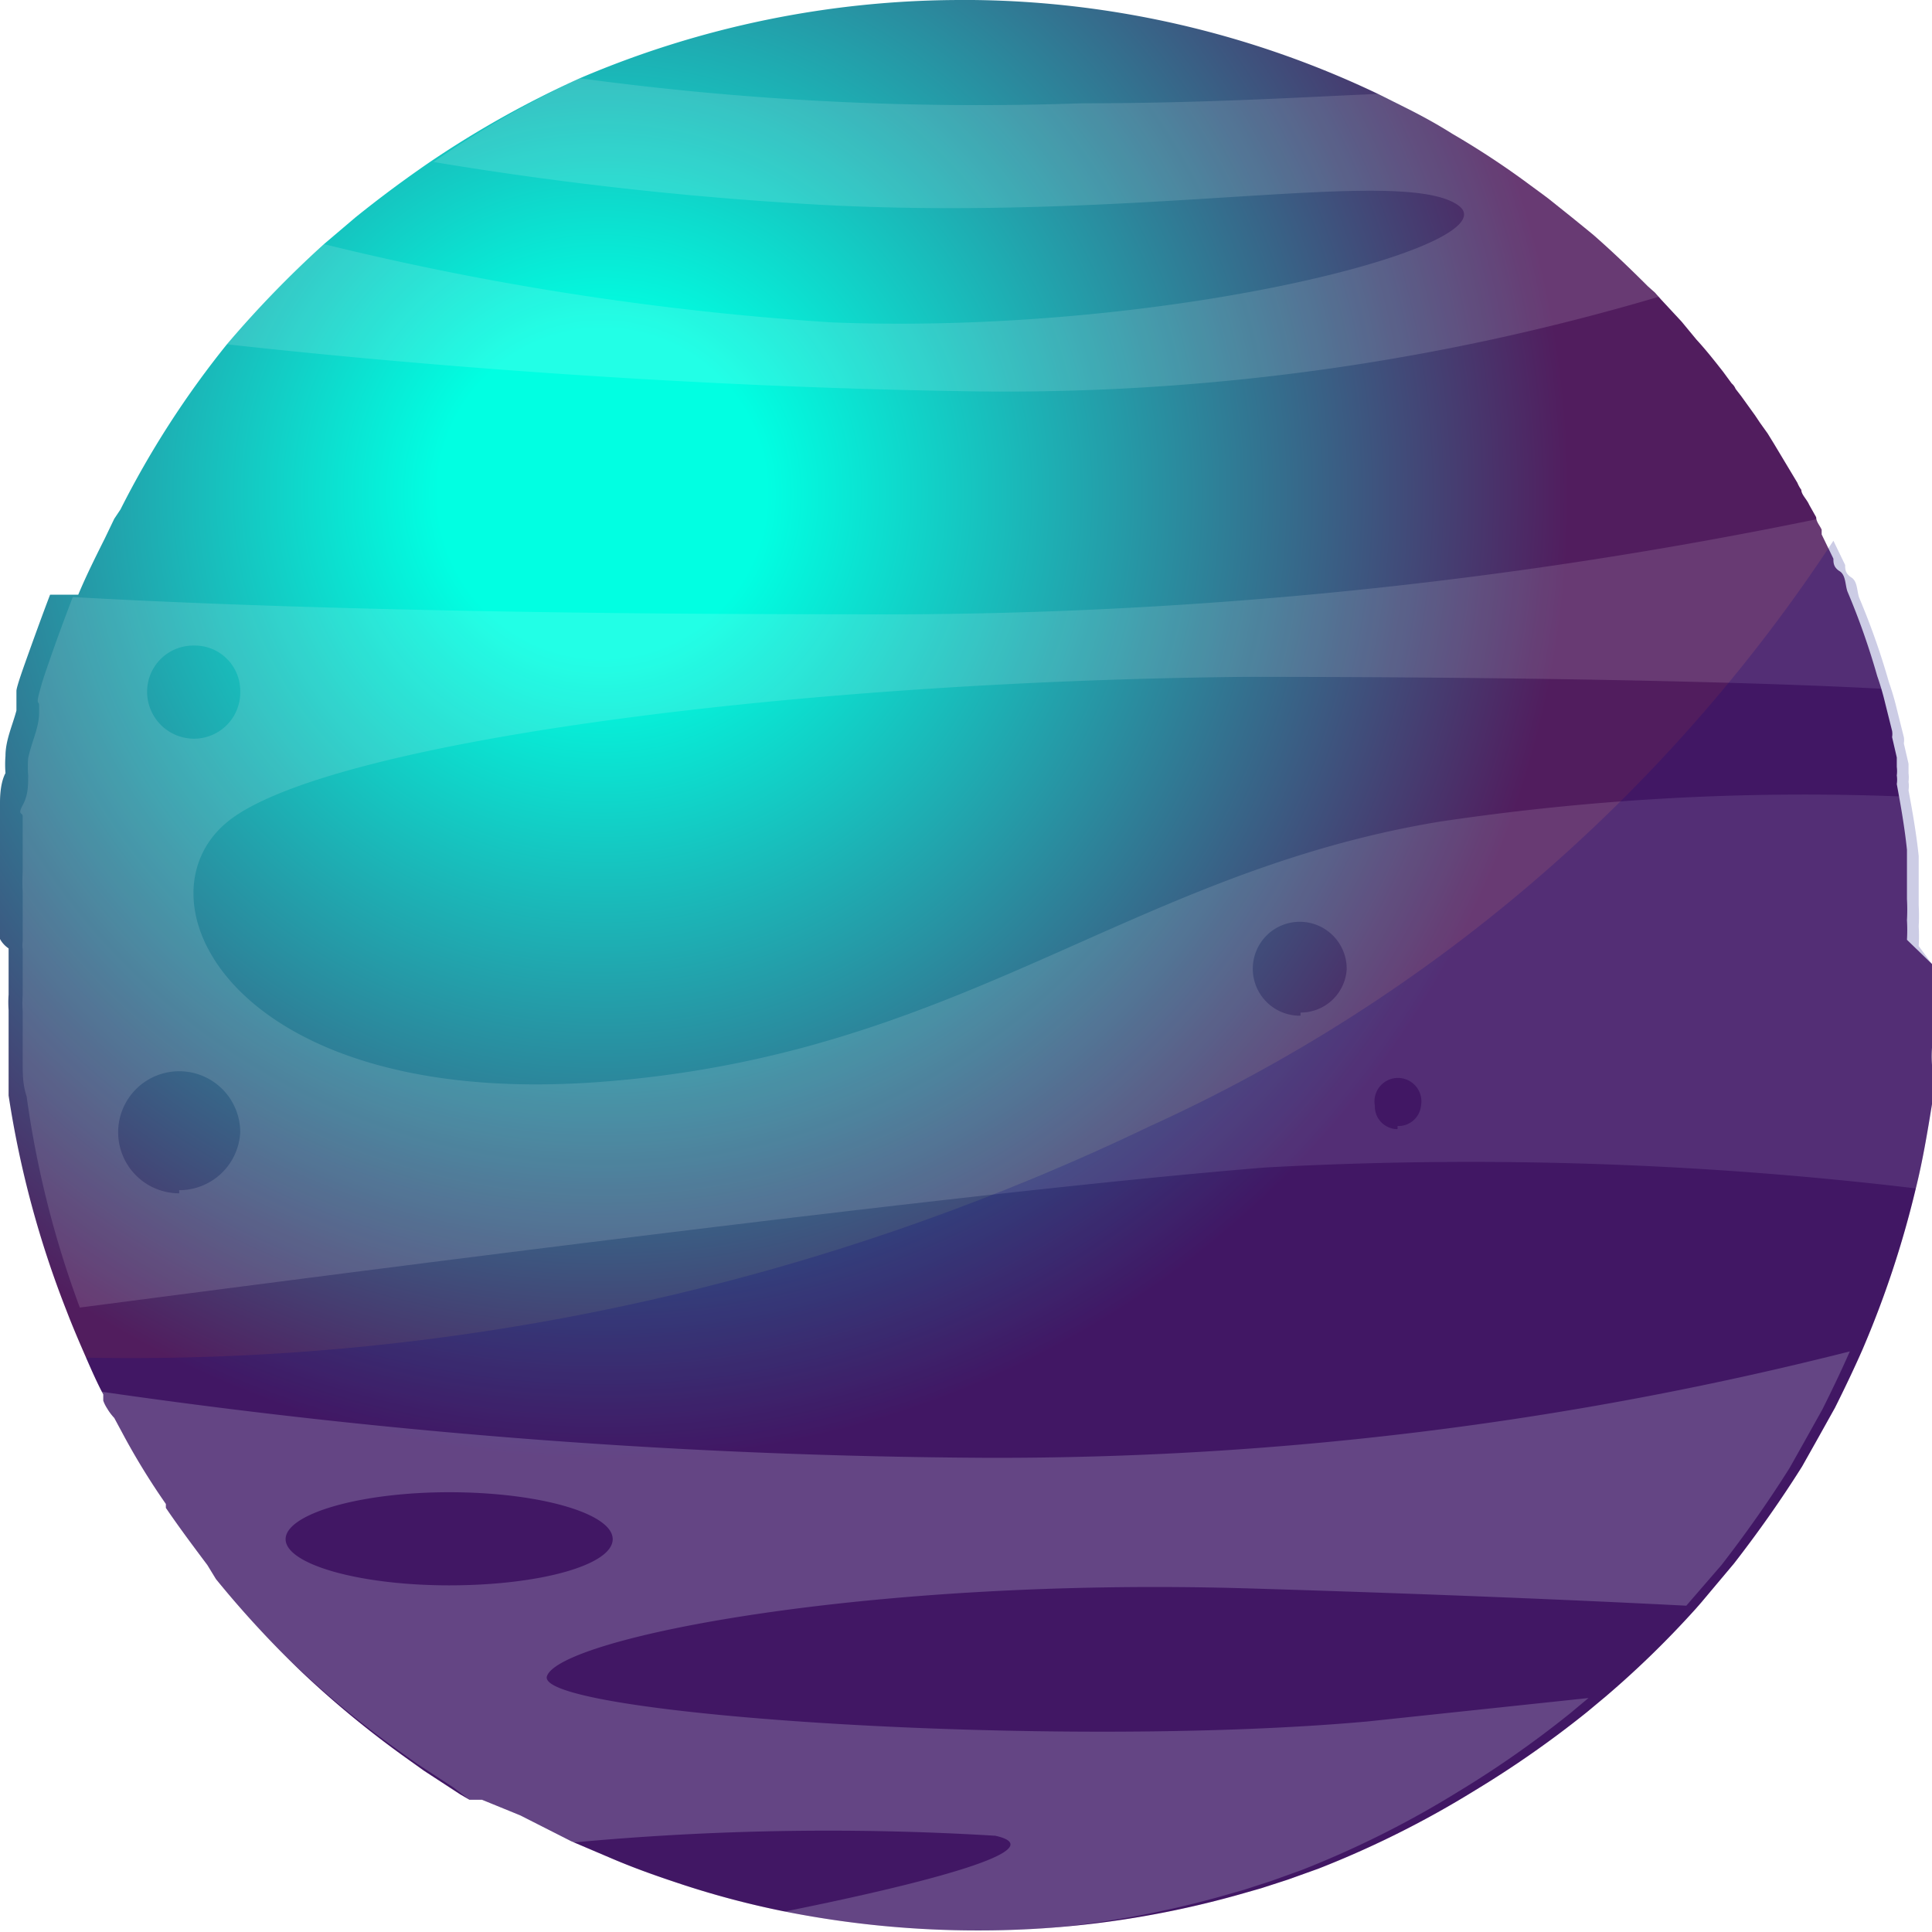 <svg xmlns="http://www.w3.org/2000/svg" xmlns:xlink="http://www.w3.org/1999/xlink" viewBox="0 0 24.69 24.69"><defs><style>.cls-1{mask:url(#mask);filter:url(#luminosity-noclip-2);}.cls-2{mix-blend-mode:multiply;fill:url(#Безымянный_градиент_156);}.cls-3{fill:url(#Безымянный_градиент_63);}.cls-4,.cls-7{opacity:0.13;}.cls-4{fill:url(#Безымянный_градиент_11);}.cls-5{opacity:0.25;}.cls-6{fill:url(#Безымянный_градиент_11-2);}.cls-7{fill:url(#Безымянный_градиент_11-3);}.cls-8{fill:navy;opacity:0.2;}.cls-9{mask:url(#mask-2);}.cls-10{opacity:0.6;fill:url(#Безымянный_градиент_11-4);}.cls-11{filter:url(#luminosity-noclip);}</style><filter id="luminosity-noclip" x="5.5" y="-8216.47" width="19.19" height="32766" filterUnits="userSpaceOnUse" color-interpolation-filters="sRGB"><feFlood flood-color="#fff" result="bg"/><feBlend in="SourceGraphic" in2="bg"/></filter><mask id="mask" x="5.5" y="-8216.47" width="19.19" height="32766" maskUnits="userSpaceOnUse"><g class="cls-11"/></mask><linearGradient id="Безымянный_градиент_156" x1="22.34" y1="19.56" x2="11.19" y2="11.46" gradientUnits="userSpaceOnUse"><stop offset="0" stop-color="#fff"/><stop offset="1"/></linearGradient><radialGradient id="Безымянный_градиент_63" cx="7.7" cy="6.31" r="12.35" gradientUnits="userSpaceOnUse"><stop offset="0.17" stop-color="#01ffe2"/><stop offset="1" stop-color="#511d5e"/></radialGradient><linearGradient id="Безымянный_градиент_11" x1="6.74" y1="3.74" x2="17.5" y2="19.8" gradientUnits="userSpaceOnUse"><stop offset="0" stop-color="#fff"/><stop offset="1" stop-color="#fff"/></linearGradient><linearGradient id="Безымянный_градиент_11-2" x1="9.07" y1="12.55" x2="16.87" y2="24.18" xlink:href="#Безымянный_градиент_11"/><linearGradient id="Безымянный_градиент_11-3" x1="9.1" y1="-0.34" x2="14.76" y2="8.12" xlink:href="#Безымянный_градиент_11"/><filter id="luminosity-noclip-2" x="5.5" y="1.54" width="19.19" height="23.11" filterUnits="userSpaceOnUse" color-interpolation-filters="sRGB"><feFlood flood-color="#fff" result="bg"/><feBlend in="SourceGraphic" in2="bg"/></filter><mask id="mask-2" x="5.5" y="1.54" width="19.19" height="23.11" maskUnits="userSpaceOnUse"><g class="cls-1"><path class="cls-2" d="M24.69,12.3v.32c0,.09,0,.18,0,.27s0,.22,0,.33,0,.1,0,.15,0,.15,0,.22l0,.22s0,.1,0,.15l0,.13a12,12,0,0,1-.91,3.18h0c-.11.25-.22.49-.34.72l-.24.43-.2.34A13.74,13.74,0,0,1,22,20c-.16.2-.32.39-.49.58a13.22,13.22,0,0,1-1.39,1.31,11.24,11.24,0,0,1-1.46,1,12.23,12.23,0,0,1-2,.95l-.39.14-.41.13-.21.06a12.25,12.25,0,0,1-3.34.46A12.41,12.41,0,0,1,8.47,24c-.27-.09-.52-.18-.78-.29a11.78,11.78,0,0,1-1.19-.56L6.16,23l0,0,0,0-.17-.11-.4-.25.25.14.59.3.61.26c.25.11.51.2.77.29a12.41,12.41,0,0,0,3.88.62,12,12,0,0,0,2-.16,10.15,10.15,0,0,0,1.35-.3c.2-.05.41-.12.61-.19l.4-.14c.25-.09.5-.2.74-.31h0a12.29,12.29,0,0,0,2.22-1.3h0a13.28,13.28,0,0,0,1.29-1.09h0c.19-.19.38-.39.56-.59A11.8,11.8,0,0,0,22.33,18c.08-.14.16-.28.23-.43v0a12.12,12.12,0,0,0,1.12-3.16,1.55,1.55,0,0,0,0-.21c.05-.23.08-.47.11-.7a.28.28,0,0,0,0-.09c0-.14,0-.28,0-.43s0-.5,0-.75V12a.41.41,0,0,0,0-.11.66.66,0,0,0,0-.14v-.32h0c0-.09,0-.17,0-.26s0-.42-.05-.63,0-.23,0-.35-.06-.4-.1-.6c0,0,0-.07,0-.1l0-.12a11.06,11.06,0,0,0-.56-1.91c0-.08-.05-.15-.08-.22l-.18-.41c-.07-.16-.15-.32-.23-.48s-.18-.36-.28-.53l-.23-.39a2.9,2.9,0,0,0-.19-.29h0l-.09-.14-.11-.15c0-.06-.09-.12-.13-.19l-.07-.09-.05-.07L21,3.88,21,3.82l0,0-.48-.52-.08-.08h0a8.55,8.55,0,0,0-.7-.65.52.52,0,0,0-.11-.1l-.16-.13-.29-.24L19.05,2h0l-.14-.11h0l-.25-.18h0l-.24-.16a11.54,11.54,0,0,1,1.25.8h0l.15.11h0l.08.07.3.23.16.14.11.09c.24.21.47.43.7.66h0l.09.09.11.12c.12.13.25.26.36.4l0,0c.14.16.28.33.41.5l.09.13.05.06.07.1.19.27,0,.07.1.14h0l.12.19c.11.17.2.33.3.5l.24.44.27.57c.06.14.12.27.17.41a12.19,12.19,0,0,1,.58,1.8c0,.1.05.21.07.32l0,.12,0,.13c.06.3.1.61.14.92l0,.38a2.11,2.11,0,0,1,0,.25,2.44,2.44,0,0,1,0,.27v0s0,0,0,0v.39Z"/></g></mask><linearGradient id="Безымянный_градиент_11-4" x1="22.34" y1="19.56" x2="11.19" y2="11.46" xlink:href="#Безымянный_градиент_11"/></defs><g id="Слой_2" data-name="Слой 2"><g id="interior"><path class="cls-3" d="M24.69,12.32v.32c0,.09,0,.18,0,.27s0,.22,0,.33v.15a1.64,1.64,0,0,0,0,.22l0,.24s0,.08,0,.13,0,.08,0,.13c-.06.37-.12.73-.21,1.09a12.63,12.63,0,0,1-.68,2.05h0s0,0,0,0c-.11.25-.23.5-.35.74l-.24.43-.18.32c-.27.43-.56.84-.87,1.24l-.42.5-.07.08a12.16,12.16,0,0,1-1.15,1.12l-.24.2a13.14,13.14,0,0,1-1.43,1h0a12.4,12.4,0,0,1-2,1l-.39.14-.34.11-.28.08a12.25,12.25,0,0,1-3.34.46,12.63,12.63,0,0,1-2.41-.23,11.31,11.31,0,0,1-1.47-.39c-.27-.09-.52-.18-.78-.29l-.54-.23-.65-.33L6.16,23,6.07,23l0,0H6l-.12-.07-.46-.3h0l-.21-.15h0a12.64,12.64,0,0,1-1.33-1.09,12.84,12.84,0,0,1-1.12-1.21L2.65,20c-.18-.24-.36-.48-.53-.73l0-.05a9,9,0,0,1-.52-.84l-.14-.26A.67.67,0,0,1,1.37,18l0,0a.47.47,0,0,1-.05-.1l0-.08c-.08-.15-.15-.31-.22-.47s-.17-.39-.25-.6A12.72,12.72,0,0,1,.11,14c0-.15,0-.29,0-.44s0-.33,0-.5v-.15a1.34,1.34,0,0,1,0-.2c0-.12,0-.25,0-.37v-.22A.34.34,0,0,1,0,12q0-.31,0-.63a2.28,2.28,0,0,1,0-.26c0-.12,0-.24,0-.36h0c0-.12,0-.23,0-.35s0-.09,0-.14,0-.25.07-.38h0a1.42,1.42,0,0,1,0-.22c0-.2.09-.39.14-.58h0l0-.1s0-.1,0-.15.09-.3.14-.44.19-.53.29-.79l0,0H1c.1-.24.22-.48.34-.72,0,0,0,0,0,0l.12-.25h0l.08-.12A11.87,11.87,0,0,1,2.9,4.4,13.61,13.61,0,0,1,4.14,3.12l.4-.34c.31-.25.62-.48.94-.7A12.87,12.87,0,0,1,7.41,1h0l0,0a12.41,12.41,0,0,1,4.88-1h.14a12.31,12.31,0,0,1,5.18,1.2l.36.18h0c.2.1.4.21.59.33h0a10.64,10.64,0,0,1,1,.66h0l.15.11h0l.08.06.3.24.16.13.11.09c.24.21.47.43.7.66h0l.09.08h0l.08.09.26.28.19.23c.12.13.23.27.34.41l.11.15a.18.18,0,0,1,.05.07l.07.09.18.25.06.09.1.14h0l.08.13,0,0,.3.5a.41.41,0,0,0,.05.09c0,.06.07.12.1.19l.09.16c0,.06.05.11.07.16l0,.06.15.31,0,0c0,.05,0,.11.08.16s.07.18.1.26a9.27,9.27,0,0,1,.38,1.08,3.37,3.37,0,0,1,.1.34l.09.36a.24.24,0,0,1,0,.08l.06.26,0,.12a.43.43,0,0,1,0,.11.36.36,0,0,1,0,.11c.05.27.1.55.13.84l0,.35c0,.09,0,.18,0,.28a2.44,2.44,0,0,1,0,.27v0a2.09,2.09,0,0,1,0,.25Z"/><path class="cls-4" d="M24.69,12.18a2.09,2.09,0,0,0,0-.25v0a2.44,2.44,0,0,0,0-.27c0-.1,0-.19,0-.28l0-.35c0-.29-.08-.57-.13-.84a31.55,31.55,0,0,0-6.16.31c-4,.66-6.14,3-10.78,3.33s-5.94-2.33-4.71-3.33,7.07-1.79,13-1.85c4.07,0,6.9.08,8.28.16a9.27,9.27,0,0,0-.38-1.08c0-.08-.07-.17-.1-.26s-.05-.11-.08-.16l0,0a3.14,3.14,0,0,0-.18-.37s0-.1-.07-.16l-.09-.16A59.17,59.17,0,0,1,10.87,7.85c-4.74,0-8-.11-9.94-.22-.1.26-.2.53-.29.79s-.1.29-.14.44,0,.1,0,.15l0,.1h0c0,.19-.1.38-.14.58a1.42,1.42,0,0,0,0,.22h0c0,.13,0,.25-.07.38s0,.09,0,.14,0,.23,0,.35h0c0,.12,0,.24,0,.36a2.28,2.28,0,0,0,0,.26q0,.31,0,.63a.34.34,0,0,0,0,.1v.22c0,.12,0,.25,0,.37a1.34,1.34,0,0,0,0,.2v.15c0,.17,0,.34,0,.5s0,.29.05.44a12.72,12.72,0,0,0,.68,2.7c3.15-.41,11.31-1.48,15.15-1.79a48,48,0,0,1,8.42.28c.09-.36.15-.72.21-1.09,0,0,0-.09,0-.13s0-.09,0-.13l0-.24a1.64,1.64,0,0,1,0-.22v-.15c0-.11,0-.22,0-.33s0-.18,0-.27v-.46ZM2.48,8.25a.58.58,0,0,1,.59.59.59.59,0,0,1-.59.6.6.6,0,0,1-.6-.6A.59.59,0,0,1,2.48,8.25Zm-.19,7a.78.78,0,1,1,.78-.78A.78.78,0,0,1,2.29,15.21Zm14.33-2.27a.6.6,0,1,1,.59-.59A.59.59,0,0,1,16.62,12.94Zm1.24,1.45a.29.29,0,0,1-.29-.3.3.3,0,1,1,.59,0A.29.29,0,0,1,17.86,14.39Z"/><g class="cls-5"><path class="cls-6" d="M12.59,18.63a82,82,0,0,1-11.33-.85l0,.08a.47.47,0,0,0,.05.1l0,0a.67.67,0,0,0,.06.12l.14.26a9,9,0,0,0,.52.84l0,.05c.17.25.35.49.53.73l.11.13a12.84,12.84,0,0,0,1.12,1.21,12.64,12.64,0,0,0,1.33,1.09h0l.21.15h0l.46.3L6,23H6l0,0,.09.05.34.19.65.33a35.13,35.13,0,0,1,5.64-.11c.76.17-.83.6-2.85,1a12.63,12.63,0,0,0,2.41.23,12.25,12.25,0,0,0,3.34-.46l.28-.08.34-.11.39-.14a12.4,12.4,0,0,0,2-1h0a13.14,13.14,0,0,0,1.43-1l.24-.2L17.47,22c-4,.36-10.65-.09-10.48-.58s4.11-1.27,9-1.12c2.31.07,4.2.15,5.56.22L22,20c.31-.4.6-.81.87-1.24l.18-.32.24-.43c.12-.24.24-.49.35-.74,0,0,0,0,0,0A44.37,44.37,0,0,1,12.59,18.63ZM5.74,20.26c-1.15,0-2.09-.27-2.09-.59s.94-.6,2.09-.6,2.09.27,2.09.6S6.9,20.26,5.74,20.26Z"/></g><path class="cls-7" d="M21.24,3.78A29.39,29.39,0,0,1,12.35,5c-3.8-.06-7.29-.36-9.45-.6A13.61,13.61,0,0,1,4.14,3.12a37.1,37.1,0,0,0,6.49,1c4.32.17,8.73-1,8-1.5s-4,.21-8.09,0a45.3,45.3,0,0,1-5-.55A12.87,12.87,0,0,1,7.41,1h0l0,0a37.86,37.86,0,0,0,6.42.32c1.59,0,2.83-.08,3.78-.12l.36.18h0c.2.1.4.21.59.33h0a10.64,10.64,0,0,1,1,.66h0l.15.11h0l.08.06.3.24.16.13.11.09c.24.21.47.43.7.66h0l.09.08Z"/><path class="cls-8" d="M24.69,12.32v.32c0,.09,0,.18,0,.27s0,.22,0,.33v.15a1.64,1.64,0,0,0,0,.22l0,.24s0,.08,0,.13,0,.08,0,.13c-.06.37-.12.73-.21,1.09a12.63,12.63,0,0,1-.68,2.05h0s0,0,0,0c-.11.25-.23.5-.35.74l-.24.43-.18.32c-.27.43-.56.84-.87,1.24l-.42.5-.07.08a12.16,12.16,0,0,1-1.15,1.12l-.24.2a13.14,13.14,0,0,1-1.43,1h0a12.4,12.4,0,0,1-2,1l-.39.14-.34.11-.28.08a12.25,12.25,0,0,1-3.34.46,12.63,12.63,0,0,1-2.41-.23,11.31,11.31,0,0,1-1.47-.39c-.27-.09-.52-.18-.78-.29l-.54-.23-.65-.33L6.16,23,6.07,23l0,0H6l-.12-.07-.46-.3h0l-.21-.15h0a12.64,12.64,0,0,1-1.33-1.09,12.84,12.84,0,0,1-1.12-1.21L2.65,20c-.18-.24-.36-.48-.53-.73l0-.05a9,9,0,0,1-.52-.84l-.14-.26A.67.67,0,0,1,1.37,18l0,0a.47.47,0,0,1-.05-.1l0-.08c-.08-.15-.15-.31-.22-.47A30.1,30.1,0,0,0,14.7,14.39a20.69,20.69,0,0,0,8.73-7.48l.15.31,0,0c0,.05,0,.11.08.16s.07.18.1.26a9.27,9.27,0,0,1,.38,1.08,3.37,3.37,0,0,1,.1.34l.09.36a.24.24,0,0,1,0,.08l.06.26,0,.12a.43.43,0,0,1,0,.11.36.36,0,0,1,0,.11c.05.27.1.55.13.84l0,.35c0,.09,0,.18,0,.28a2.44,2.44,0,0,1,0,.27v0a2.09,2.09,0,0,1,0,.25Z"/><g class="cls-9"><path class="cls-10" d="M24.69,12.3v.32c0,.09,0,.18,0,.27s0,.22,0,.33,0,.1,0,.15,0,.15,0,.22l0,.22s0,.1,0,.15l0,.13a12,12,0,0,1-.91,3.18h0c-.11.25-.22.49-.34.72l-.24.43-.2.34A13.74,13.74,0,0,1,22,20c-.16.2-.32.39-.49.58a13.22,13.22,0,0,1-1.39,1.31,11.24,11.24,0,0,1-1.46,1,12.23,12.23,0,0,1-2,.95l-.39.14-.41.13-.21.06a12.25,12.25,0,0,1-3.34.46A12.41,12.41,0,0,1,8.47,24c-.27-.09-.52-.18-.78-.29a11.78,11.78,0,0,1-1.19-.56L6.16,23l0,0,0,0-.17-.11-.4-.25.25.14.59.3.61.26c.25.11.51.2.77.29a12.41,12.41,0,0,0,3.88.62,12,12,0,0,0,2-.16,10.15,10.15,0,0,0,1.35-.3c.2-.05.41-.12.61-.19l.4-.14c.25-.09.5-.2.74-.31h0a12.29,12.29,0,0,0,2.22-1.3h0a13.28,13.28,0,0,0,1.29-1.09h0c.19-.19.38-.39.56-.59A11.8,11.8,0,0,0,22.33,18c.08-.14.16-.28.23-.43v0a12.12,12.12,0,0,0,1.12-3.16,1.55,1.55,0,0,0,0-.21c.05-.23.08-.47.11-.7a.28.28,0,0,0,0-.09c0-.14,0-.28,0-.43s0-.5,0-.75V12a.41.41,0,0,0,0-.11.66.66,0,0,0,0-.14v-.32h0c0-.09,0-.17,0-.26s0-.42-.05-.63,0-.23,0-.35-.06-.4-.1-.6c0,0,0-.07,0-.1l0-.12a11.06,11.06,0,0,0-.56-1.91c0-.08-.05-.15-.08-.22l-.18-.41c-.07-.16-.15-.32-.23-.48s-.18-.36-.28-.53l-.23-.39a2.9,2.9,0,0,0-.19-.29h0l-.09-.14-.11-.15c0-.06-.09-.12-.13-.19l-.07-.09-.05-.07L21,3.88,21,3.82l0,0-.48-.52-.08-.08h0a8.55,8.55,0,0,0-.7-.65.52.52,0,0,0-.11-.1l-.16-.13-.29-.24L19.05,2h0l-.14-.11h0l-.25-.18h0l-.24-.16a11.54,11.54,0,0,1,1.25.8h0l.15.11h0l.08.07.3.23.16.14.11.09c.24.21.47.43.7.66h0l.09.09.11.12c.12.13.25.26.36.4l0,0c.14.16.28.33.41.5l.09.13.05.06.07.1.19.27,0,.07.1.14h0l.12.19c.11.17.2.33.3.5l.24.44.27.57c.06.14.12.27.17.41a12.19,12.19,0,0,1,.58,1.8c0,.1.05.21.07.32l0,.12,0,.13c.06.3.1.61.14.92l0,.38a2.11,2.11,0,0,1,0,.25,2.44,2.44,0,0,1,0,.27v0s0,0,0,0v.39Z"/></g></g></g></svg>